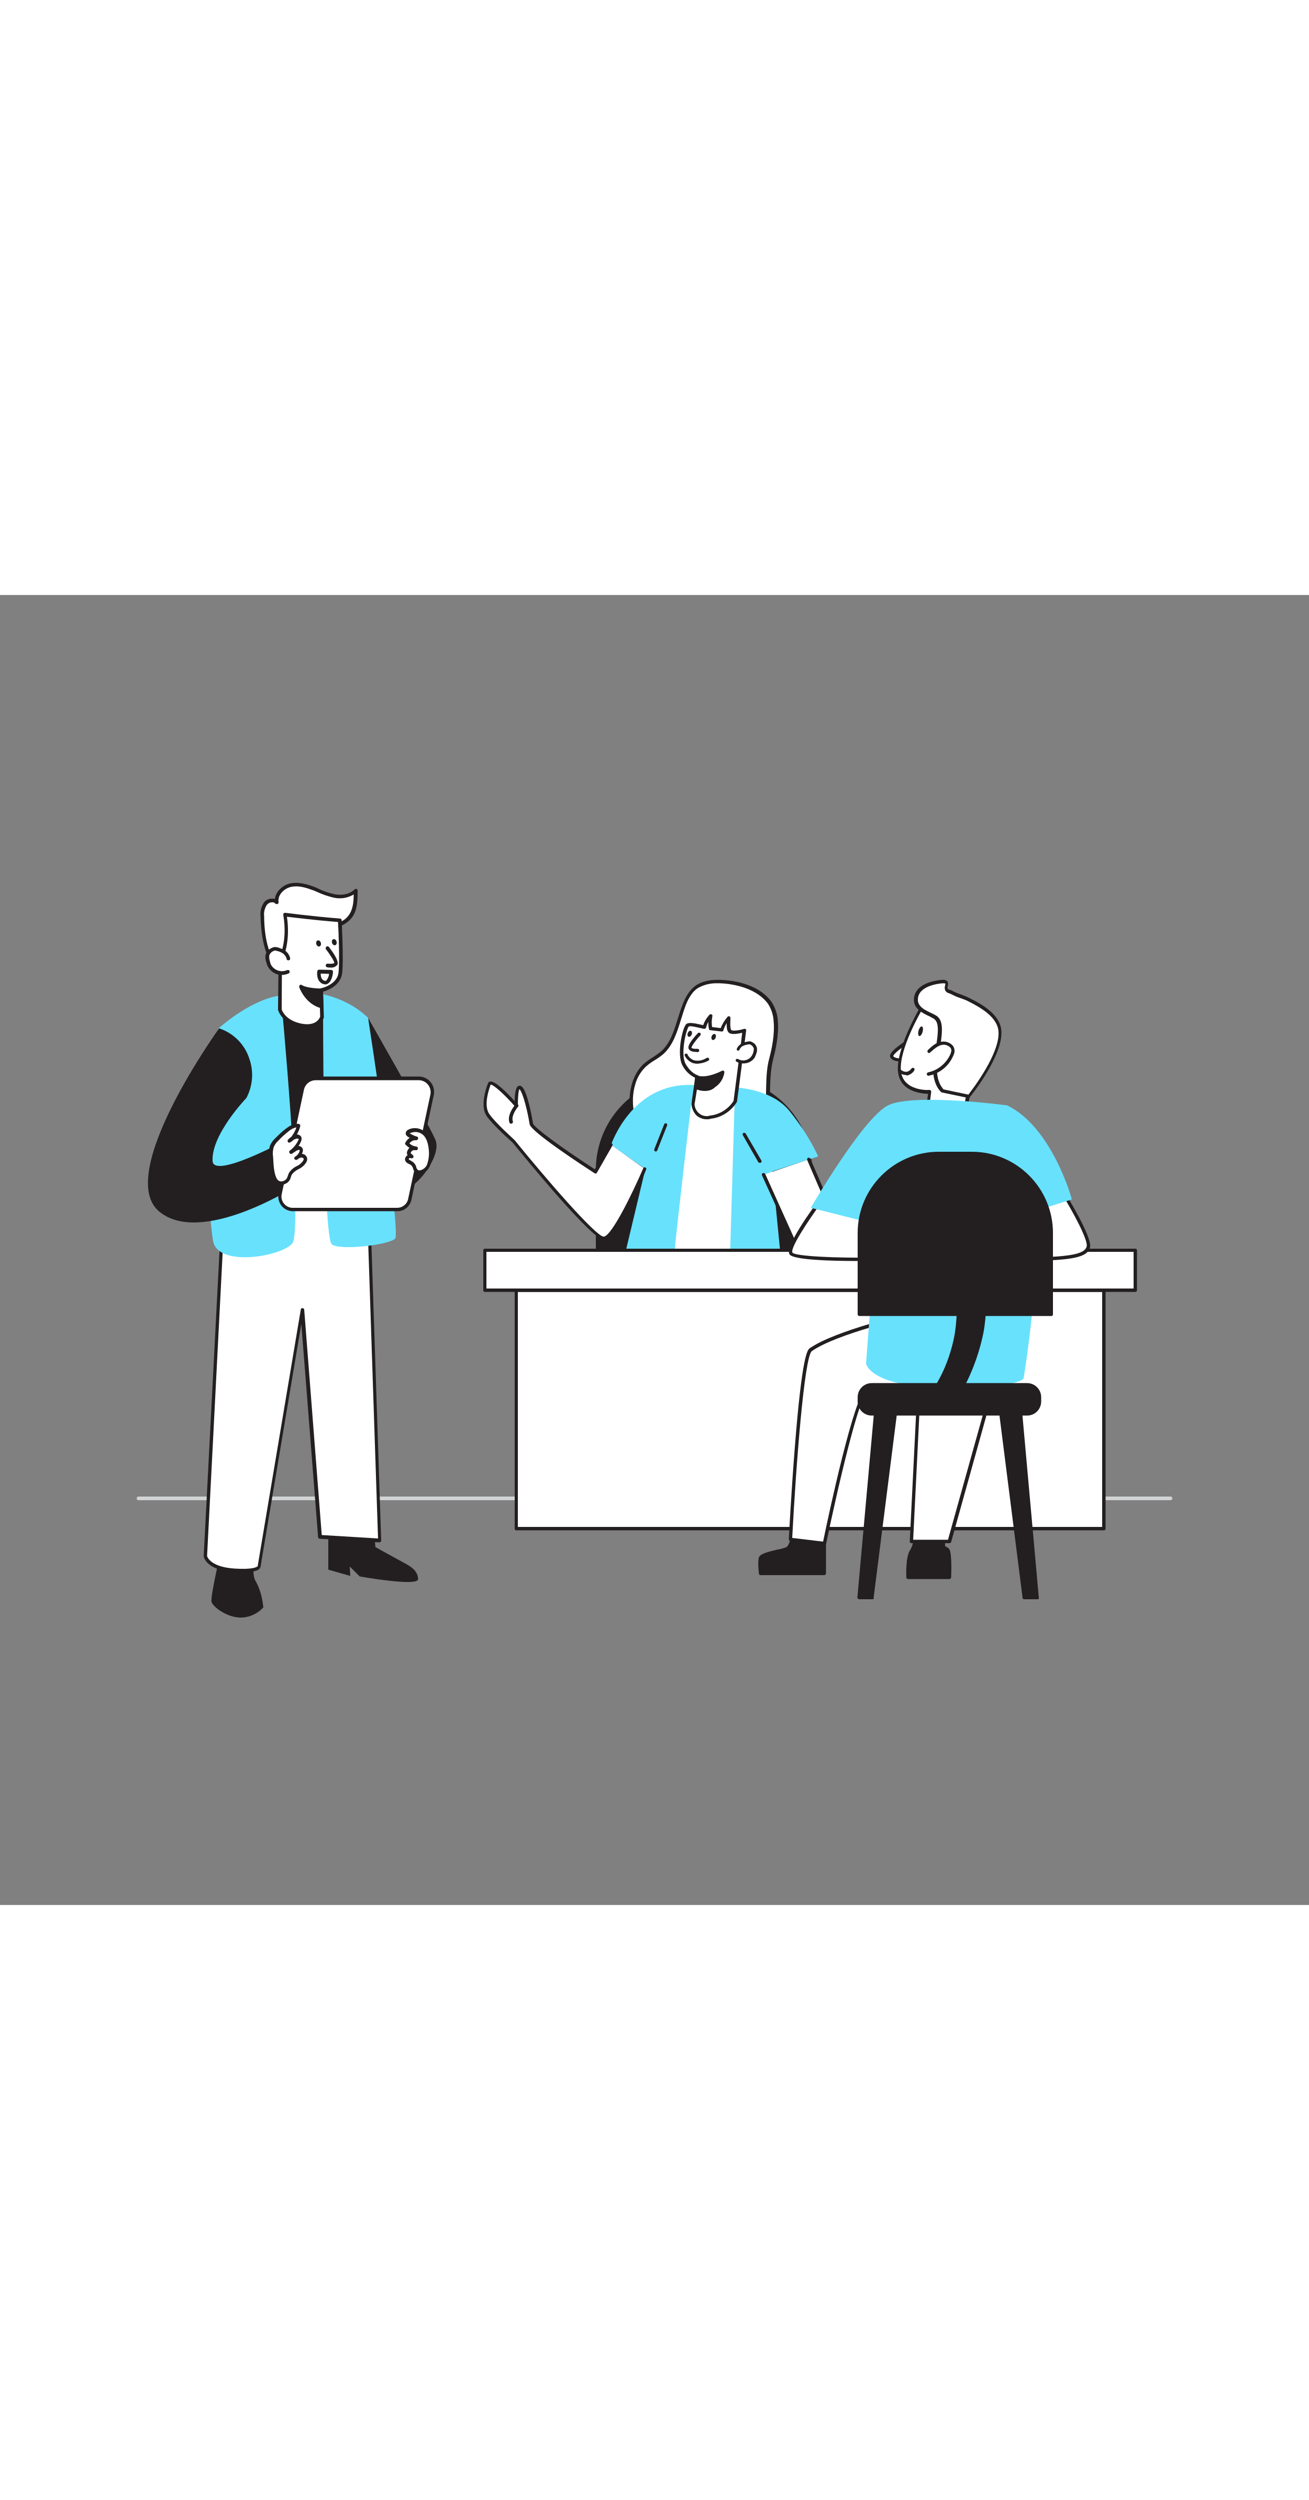 <svg version="1.1" id="Layer_1" xmlns="http://www.w3.org/2000/svg" xmlns:xlink="http://www.w3.org/1999/xlink" x="0px" y="0px" viewBox="0 0 500 500" style="width: 262px;" xml:space="preserve" data-imageid="team-meeting-1-20" imageName="Team Meeting 1" class="illustrations_image">
<rect x="0" y="0" width="500" height="500" fill="#808080" stroke="none"/>
<style type="text/css">
	.st0_team-meeting-1-20{fill:#D1D3D4;}
	.st1_team-meeting-1-20{fill:#231F20;}
	.st2_team-meeting-1-20{fill:#FFFFFF;}
	.st3_team-meeting-1-20{fill:#68E1FD;}
	.st4_team-meeting-1-20{fill:none;}
</style>
<path id="Floor_team-meeting-1-20" class="st0_team-meeting-1-20" d="M447.1,345.5H52.9c-0.4,0-0.7-0.3-0.7-0.7c0-0.4,0.3-0.7,0.7-0.7c0,0,0,0,0,0h394.2&#10;&#9;c0.4,0,0.7,0.3,0.7,0.7C447.8,345.2,447.5,345.5,447.1,345.5z"/>
<g id="Chair_2_team-meeting-1-20">
	<path class="st1_team-meeting-1-20" d="M263.1,184.5h11.6c19.3,0,34.9,15.6,34.9,34.9l0,0v38.3l0,0h-81.5l0,0v-38.3&#10;&#9;&#9;C228.2,200.1,243.9,184.5,263.1,184.5z"/>
	<path class="st1_team-meeting-1-20" d="M309.7,258.3h-81.5c-0.3,0-0.6-0.3-0.6-0.6v-38.3c0-19.6,15.9-35.5,35.5-35.5h11.6c19.6,0,35.5,15.9,35.5,35.5&#10;&#9;&#9;v38.3C310.3,258.1,310,258.3,309.7,258.3C309.7,258.3,309.7,258.3,309.7,258.3z M228.9,257.1h80.2v-37.7&#10;&#9;&#9;c0-18.9-15.4-34.3-34.3-34.3h-11.6c-18.9,0-34.3,15.4-34.3,34.3L228.9,257.1z"/>
</g>
<g id="Character_Female_team-meeting-1-20">
	<path class="st2_team-meeting-1-20" d="M296.3,162.7c0.2,4.8-0.3,9.6-1.7,14.2c-1.6,5.8-1.1,12.5-1.4,18.4c0,2.6-0.4,5.1-1,7.6&#10;&#9;&#9;c-2.3,8.3-10.4,13.9-18.9,15.4c-8.8,1.5-18.3-1.1-24.7-7.3s-9.2-16-6.6-24.5c0.7-2.5,2.1-4.8,3.9-6.7c2.1-2,4.7-3.1,6.9-5&#10;&#9;&#9;c5.1-4.6,5.9-12.1,8.5-18.5c0.9-2.7,2.6-5,4.8-6.7c2.5-1.7,5.8-2,8.9-1.9c6.7,0.2,14.9,2.4,19,8.1&#10;&#9;&#9;C295.4,157.8,296.1,160.2,296.3,162.7z"/>
	<path class="st1_team-meeting-1-20" d="M268.4,219.3c-7.5,0.1-14.7-2.8-20.2-7.9c-6.7-6.5-9.4-16.6-6.7-25.2c0.8-2.6,2.2-5.1,4.1-7&#10;&#9;&#9;c1.1-1,2.4-1.9,3.7-2.7c1.1-0.7,2.2-1.5,3.2-2.3c3.5-3.1,4.9-7.7,6.4-12.5c0.6-1.9,1.2-3.9,2-5.8c1.3-3.3,3-5.6,5.1-7&#10;&#9;&#9;c2.9-1.9,6.7-2.1,9.2-2c3.2,0.1,14.1,0.9,19.5,8.4c1.4,2.2,2.3,4.7,2.4,7.2l0,0c0.5,5.4-0.9,11.3-1.7,14.4&#10;&#9;&#9;c-1.1,4.1-1.2,8.7-1.3,13.2c0,1.7,0,3.4-0.1,5.1c-0.1,2.6-0.4,5.2-1,7.8c-2.5,9.1-11.5,14.5-19.4,15.8&#10;&#9;&#9;C271.7,219.2,270.1,219.3,268.4,219.3z M274.2,148.2c-2.7-0.1-5.3,0.5-7.6,1.8c-1.9,1.2-3.4,3.4-4.6,6.4c-0.7,1.8-1.3,3.8-1.9,5.7&#10;&#9;&#9;c-1.5,4.8-3,9.7-6.7,13.1c-1.1,0.9-2.2,1.7-3.4,2.4c-1.2,0.7-2.4,1.6-3.5,2.6c-1.8,1.8-3.1,4-3.8,6.4c-2.5,8.1,0,17.7,6.4,23.9&#10;&#9;&#9;c6.5,6,15.4,8.7,24.1,7.1c7.5-1.3,16-6.4,18.4-14.9c0.6-2.4,0.9-5,0.9-7.5c0.1-1.6,0.1-3.3,0.1-5.1c0.1-4.6,0.1-9.2,1.3-13.5&#10;&#9;&#9;c0.8-3,2.1-8.8,1.6-13.9l0,0c-0.1-2.4-0.9-4.7-2.1-6.6c-4-5.6-12.2-7.7-18.5-7.9L274.2,148.2z"/>
	<path class="st1_team-meeting-1-20" d="M300,322.3c2.1-24,1.3-53.2-9.7-76.6l-46.7,5.5c0,0.4-8.6,41.2-14.9,71.1H300z"/>
	<polygon class="st2_team-meeting-1-20" points="252.9,251.3 258.4,189.2 287.4,190.5 286.2,253 &#9;"/>
	<path class="st1_team-meeting-1-20" d="M286.2,253.6L286.2,253.6l-33.4-1.6c-0.2,0-0.3-0.1-0.4-0.2c-0.1-0.1-0.2-0.3-0.1-0.5l5.5-62.2&#10;&#9;&#9;c0-0.3,0.3-0.6,0.6-0.6c0,0,0,0,0,0l29,1.3c0.3,0,0.6,0.3,0.6,0.6l-1.1,62.5c0,0.2-0.1,0.3-0.2,0.5&#10;&#9;&#9;C286.6,253.6,286.4,253.6,286.2,253.6z M253.6,250.7l32,1.6l1.1-61.2l-27.7-1.2L253.6,250.7z"/>
	<path class="st3_team-meeting-1-20 targetColor" d="M312.5,214.3l-17.5,5.7l3.4,34.5l-19.7,2.8l1.9-63.9l-16.5-0.1c0,0.6-5.6,47.2-6.8,60.9l-18.5-2.9l7.7-32.2&#10;&#9;&#9;l-13.1-9.2c0,0,7.7-23.4,30.5-22.9c21,0.4,13.7,0.7,13.3,0.8c0.4,0,16.6-0.5,24.4,9.2S312.5,214.3,312.5,214.3z" style="fill: rgb(104, 225, 253);"/>
	<path class="st2_team-meeting-1-20" d="M266.2,183.9l-1.5,10.3c0,0,0.1,5.9,6.6,5.2c3.9-0.5,7.4-2.7,9.5-6c0,0,3.3-25.2,3.5-27&#10;&#9;&#9;c-1.1,0.3-4.3,1-5.3,0.4s-0.7-4.1-0.7-5.3c-1.2,1.3-2.1,2.9-2.7,4.6l-4.3-0.5c-0.3-1.6-0.3-3.3,0-4.9c-1.1,1.2-1.9,2.7-2.4,4.2&#10;&#9;&#9;c-1.2-0.2-5.6-1.6-6.5-0.7c-1.3,1.3-3.6,11.1-1.3,15S266.2,183.9,266.2,183.9z"/>
	<path class="st1_team-meeting-1-20" d="M270.3,200.1c-1.5,0.1-3-0.4-4.2-1.4c-1.2-1.2-1.9-2.8-2-4.5c0-0.1,1.1-7.8,1.5-9.9c-2.1-1-3.8-2.6-4.9-4.7&#10;&#9;&#9;c-2.3-4.1-0.1-14.3,1.4-15.8c0.9-0.8,3-0.4,5.7,0.2l0.8,0.2c0.5-1.5,1.3-2.8,2.4-4c0.2-0.2,0.5-0.3,0.8-0.1&#10;&#9;&#9;c0.3,0.1,0.4,0.4,0.3,0.7c-0.3,1.4-0.3,2.8-0.1,4.1l3.3,0.4c0.6-1.6,1.5-3,2.6-4.3c0.2-0.2,0.5-0.3,0.7-0.2&#10;&#9;&#9;c0.2,0.1,0.4,0.3,0.4,0.6v0.5c-0.2,3.4,0.2,4.1,0.4,4.2c0.7,0.4,3.3,0,4.8-0.5c0.2-0.1,0.4,0,0.6,0.1c0.2,0.1,0.3,0.3,0.2,0.6&#10;&#9;&#9;c-0.2,1.8-3.3,26-3.5,27.1c0,0.1,0,0.2-0.1,0.2c-2.2,3.5-5.9,5.9-10,6.3C271.1,200.1,270.7,200.1,270.3,200.1z M265.3,194.3&#10;&#9;&#9;c0.1,2.6,2.2,4.7,4.8,4.6c0.4,0,0.7-0.1,1.1-0.2c3.7-0.4,7-2.5,9-5.6c0.2-1.8,2.8-21.2,3.3-26c-1.4,0.3-3.8,0.8-4.9,0.1&#10;&#9;&#9;c-0.9-0.5-1.1-2.1-1-3.8c-0.6,0.9-1,1.8-1.3,2.8c-0.1,0.3-0.4,0.5-0.7,0.4l-4.3-0.5c-0.3,0-0.5-0.2-0.5-0.5&#10;&#9;&#9;c-0.2-0.9-0.3-1.8-0.2-2.7c-0.4,0.7-0.7,1.4-0.9,2.2c-0.1,0.3-0.4,0.5-0.7,0.5c-0.3,0-0.8-0.2-1.4-0.3c-1-0.2-4-1-4.5-0.6&#10;&#9;&#9;c-1,1-3.3,10.6-1.2,14.3s4.6,4.3,4.6,4.3c0.3,0.1,0.5,0.4,0.5,0.7C266.9,184.1,265.4,194.1,265.3,194.3L265.3,194.3z"/>
	<path class="st2_team-meeting-1-20" d="M281.8,173.4c0.3-0.7,0.8-1.4,1.5-1.8c0.6-0.4,1.3-0.6,2.1-0.7c0.4-0.1,0.8-0.1,1.2-0.1&#10;&#9;&#9;c0.3,0.1,0.5,0.2,0.8,0.4c0.6,0.4,1,0.9,1.2,1.6c0.1,0.5,0,1.1-0.1,1.6c-0.1,0.6-0.4,1.1-0.6,1.6c-0.6,1-1.6,1.8-2.7,2.1&#10;&#9;&#9;c-1.1,0.3-2.4,0.1-3.4-0.5"/>
	<path class="st1_team-meeting-1-20" d="M283.9,178.8c-0.9,0-1.8-0.2-2.6-0.7c-0.3-0.2-0.4-0.5-0.2-0.8c0,0,0,0,0,0c0.2-0.3,0.5-0.3,0.8-0.2&#10;&#9;&#9;c1.8,1.1,4.2,0.5,5.3-1.3c0,0,0,0,0,0c0.3-0.5,0.5-1,0.6-1.5c0.1-0.4,0.2-0.9,0.1-1.3c-0.2-0.5-0.5-0.9-0.9-1.2&#10;&#9;&#9;c-0.2-0.1-0.4-0.2-0.6-0.3c-0.3,0-0.6,0-0.9,0.1c-0.7,0.1-1.3,0.3-1.9,0.6c-0.6,0.4-1,0.9-1.2,1.5c-0.2,0.2-0.5,0.3-0.8,0.1&#10;&#9;&#9;c-0.2-0.1-0.2-0.3-0.2-0.5c0.3-0.8,0.9-1.5,1.7-2c0.7-0.4,1.5-0.7,2.2-0.8c0.5-0.1,1-0.2,1.4-0.1c0.4,0.1,0.7,0.3,1,0.5&#10;&#9;&#9;c0.7,0.4,1.2,1.1,1.4,1.9c0.1,0.6,0.1,1.3-0.1,1.9c-0.2,0.6-0.4,1.2-0.7,1.8C287.4,177.9,285.8,178.8,283.9,178.8L283.9,178.8z"/>
	<path class="st1_team-meeting-1-20" d="M265.8,188c0,0,4,1.9,7.2-0.5c1.8-1.2,3-3.1,3.2-5.2c0,0-5.9,3.2-10,1.9L265.8,188z"/>
	<path class="st1_team-meeting-1-20" d="M269.2,189.3c-1.3,0-2.5-0.3-3.7-0.8c-0.2-0.1-0.4-0.4-0.4-0.6l0.4-3.9c0-0.2,0.1-0.4,0.3-0.5&#10;&#9;&#9;c0.2-0.1,0.4-0.1,0.5-0.1c3.8,1.3,9.4-1.8,9.5-1.8c0.2-0.1,0.4-0.1,0.6,0c0.2,0.1,0.3,0.3,0.3,0.5c-0.3,2.3-1.5,4.4-3.5,5.7&#10;&#9;&#9;C272.1,188.9,270.7,189.3,269.2,189.3z M266.4,187.6c1,0.4,3.9,1.1,6.1-0.6c1.3-0.9,2.2-2.2,2.7-3.6c-1.8,0.8-5.5,2.2-8.6,1.5&#10;&#9;&#9;L266.4,187.6z"/>
	<path class="st2_team-meeting-1-20" d="M267.1,167.6c0,0-4.1,4.4-3.5,5.4s2.9,0.8,2.9,0.8"/>
	<path class="st1_team-meeting-1-20" d="M266,174.4c-0.9,0-2.3-0.1-2.9-1.1s0.6-3,3.5-6.1c0.2-0.2,0.6-0.2,0.9,0c0,0,0,0,0,0c0.2,0.2,0.2,0.6,0,0.9&#10;&#9;&#9;c-1.9,2-3.4,4.2-3.4,4.7c0.3,0.4,1.6,0.5,2.3,0.4c0.3,0,0.6,0.2,0.7,0.6c0,0.3-0.2,0.6-0.6,0.7L266,174.4z"/>
	<ellipse transform="matrix(0.368 -0.93 0.93 0.368 15.388 360.132)" class="st1_team-meeting-1-20" cx="272.6" cy="168.7" rx="1.2" ry="0.8"/>
	
		<ellipse transform="matrix(0.368 -0.93 0.93 0.368 10.844 350.835)" class="st1_team-meeting-1-20" cx="263.4" cy="167.4" rx="1.2" ry="0.8"/>
	<path class="st2_team-meeting-1-20" d="M262.1,175.6c0,0,2.3,4.9,8.2,1.5"/>
	<path class="st1_team-meeting-1-20" d="M266.4,178.9c-0.6,0-1.1-0.1-1.6-0.2c-1.4-0.5-2.6-1.5-3.2-2.8c-0.2-0.3-0.1-0.7,0.2-0.8s0.7-0.1,0.8,0.2&#10;&#9;&#9;c0,0,0,0.1,0,0.1c0.5,1,1.4,1.8,2.5,2.2c1.7,0.4,3.4,0,4.8-0.9c0.3-0.2,0.7-0.1,0.9,0.2c0.2,0.3,0.1,0.7-0.2,0.8&#10;&#9;&#9;C269.4,178.4,267.9,178.8,266.4,178.9z"/>
	<line class="st4_team-meeting-1-20" x1="250.5" y1="211.7" x2="254.2" y2="202.1"/>
	<path class="st1_team-meeting-1-20" d="M250.5,212.4c-0.1,0-0.2,0-0.2,0c-0.3-0.1-0.5-0.5-0.4-0.8l3.8-9.6c0.1-0.3,0.5-0.5,0.8-0.3&#10;&#9;&#9;c0.3,0.1,0.5,0.5,0.3,0.8l-3.8,9.6C251,212.2,250.7,212.4,250.5,212.4z"/>
	<path class="st2_team-meeting-1-20" d="M309,215.4c0,0,13.4,30.7,14.2,33.9s-38.7,32.9-43.5,35.2s-12.1,5.3-15.6,0.3c-2.5-3.5,8-8.1,8-8.1&#10;&#9;&#9;s-5.4-3.8-3.4-5s10.6,0.7,10.6,0.7l24.2-24.8l-11.9-26.3"/>
	<path class="st1_team-meeting-1-20" d="M269.8,288.2c-2.4,0.1-4.7-1-6.1-3c-0.5-0.7-0.6-1.5-0.4-2.3c0.8-2.7,5.5-5.3,7.7-6.3c-1.3-1-3.3-2.8-3.3-4.2&#10;&#9;&#9;c0-0.5,0.3-1,0.8-1.2c2-1.1,8.7,0.1,10.7,0.6l23.7-24.2l-11.8-26c-0.2-0.3-0.1-0.7,0.2-0.9c0.3-0.2,0.7-0.1,0.9,0.2&#10;&#9;&#9;c0,0,0,0.1,0.1,0.1l11.9,26.4c0.1,0.2,0.1,0.5-0.1,0.7L279.8,273c-0.2,0.2-0.4,0.2-0.6,0.2c-3.2-0.7-8.9-1.5-10.2-0.8&#10;&#9;&#9;c-0.1,0.1-0.1,0.1-0.1,0.1c0,0.7,1.8,2.5,3.6,3.8c0.3,0.2,0.4,0.6,0.2,0.9c-0.1,0.1-0.2,0.2-0.3,0.2c-2,0.9-7.3,3.6-8,5.9&#10;&#9;&#9;c-0.1,0.4,0,0.8,0.2,1.2c3.2,4.5,10,1.9,14.8-0.5c5.6-2.7,42.9-31.3,43.1-34.6c-0.8-3.1-14.1-33.4-14.2-33.8&#10;&#9;&#9;c-0.1-0.3,0.1-0.7,0.4-0.8c0.3-0.1,0.6,0,0.8,0.3c0.5,1.2,13.4,30.7,14.3,34c1.1,4.2-40.9,34.5-43.8,36S273.1,288.2,269.8,288.2z"/>
	<path class="st2_team-meeting-1-20" d="M233.5,209.9l-6,10.3c0,0-24-15.5-24.5-18.3s-2.2-12.1-4.1-13.8s-1.6,6.8-1.6,6.8s-9.3-10.6-10.2-8.2&#10;&#9;&#9;c-1.1,2.7-2.9,8.5-0.6,11.9c2.5,3.6,9.8,10.1,9.8,10.1s30.1,37.1,34.5,37s15.7-26.5,15.7-26.5"/>
	<path class="st1_team-meeting-1-20" d="M230.8,246.2c-4.6,0-29.9-31-35-37.2c-0.2-0.2-7.4-6.5-9.9-10.1s-0.5-10,0.5-12.5c0.1-0.4,0.5-0.7,0.9-0.7&#10;&#9;&#9;c1.9-0.3,6.7,4.6,9.3,7.5c0-2.4,0.3-5.3,1.4-5.8c0.4-0.2,1-0.1,1.3,0.2c2.3,2,4.1,12.9,4.3,14.1c0.3,1.6,12.2,10.1,23.6,17.5&#10;&#9;&#9;l5.6-9.7c0.2-0.3,0.6-0.4,0.9-0.2c0,0,0,0,0,0c0.3,0.2,0.4,0.6,0.2,0.9c0,0,0,0,0,0l-5.9,10.3c-0.1,0.2-0.2,0.3-0.4,0.3&#10;&#9;&#9;c-0.2,0-0.3,0-0.5-0.1c-4-2.6-24.3-15.8-24.8-18.7c-0.7-4.5-2.5-12.1-3.9-13.4c-0.4,0.7-0.6,3.4-0.6,6.2c0,0.3-0.1,0.5-0.4,0.6&#10;&#9;&#9;c-0.3,0.1-0.5,0-0.7-0.2c-4.1-4.7-8.4-8.5-9.3-8.3c-0.6,1.7-2.8,7.9-0.5,11.2c2.4,3.5,9.7,9.9,9.7,10c11.6,14.3,31,36.8,34,36.8&#10;&#9;&#9;l0,0c2.9-0.1,10.8-16.1,15.1-26.1c0.1-0.3,0.5-0.5,0.8-0.3c0.3,0.1,0.5,0.5,0.3,0.8C245.1,223.8,235.3,246.1,230.8,246.2&#10;&#9;&#9;L230.8,246.2z"/>
	<path class="st2_team-meeting-1-20" d="M197.3,194.9c0,0-3.1,3.6-2.1,6.3"/>
	<path class="st1_team-meeting-1-20" d="M195.2,201.8c-0.3,0-0.5-0.2-0.6-0.4c-1.1-3,2.1-6.8,2.3-6.9c0.2-0.3,0.6-0.3,0.9-0.1c0.3,0.2,0.3,0.6,0.1,0.9&#10;&#9;&#9;c-0.8,0.9-2.7,3.7-2,5.6c0.1,0.3,0,0.7-0.4,0.8C195.3,201.8,195.3,201.8,195.2,201.8z"/>
	<line class="st4_team-meeting-1-20" x1="290.1" y1="216.1" x2="284.1" y2="205.8"/>
	<path class="st1_team-meeting-1-20" d="M290.1,216.7c-0.2,0-0.4-0.1-0.5-0.3l-5.9-10.3c-0.1-0.3,0-0.7,0.3-0.8c0.3-0.1,0.6,0,0.8,0.2l6,10.3&#10;&#9;&#9;c0.2,0.3,0.1,0.7-0.2,0.9c0,0,0,0,0,0C290.3,216.7,290.2,216.7,290.1,216.7z"/>
</g>
<g id="Desk_team-meeting-1-20">
	<rect x="197.2" y="265.4" class="st2_team-meeting-1-20" width="224.5" height="91"/>
	<path class="st1_team-meeting-1-20" d="M421.7,357H197.2c-0.4,0-0.6-0.3-0.6-0.6l0,0v-91c0-0.4,0.3-0.6,0.6-0.6h0h224.5c0.4,0,0.6,0.3,0.6,0.6v0v91&#10;&#9;&#9;C422.3,356.7,422,357,421.7,357L421.7,357z M197.8,355.7H421V266H197.8V355.7z"/>
	<rect x="185.2" y="250.1" class="st2_team-meeting-1-20" width="248.5" height="15.3"/>
	<path class="st1_team-meeting-1-20" d="M433.7,266H185.2c-0.4,0-0.6-0.3-0.6-0.6l0,0v-15.3c0-0.4,0.3-0.6,0.6-0.6h248.5c0.4,0,0.6,0.3,0.6,0.6v0v15.3&#10;&#9;&#9;C434.3,265.7,434,266,433.7,266L433.7,266z M185.8,264.7H433v-14H185.8V264.7z"/>
</g>
<g id="Character_Male_2_team-meeting-1-20">
	<path class="st2_team-meeting-1-20" d="M348,169.7c0,0-8,5-7.4,6.5s4.4,1.4,4.4,1.4"/>
	<path class="st1_team-meeting-1-20" d="M344.7,178.1c-1.1,0-4.1-0.1-4.7-1.8s3.8-4.8,7.7-7.2c0.3-0.2,0.7,0,0.8,0.3c0.1,0.3,0.1,0.6-0.2,0.8&#10;&#9;&#9;c-3.8,2.4-7.1,5-7.1,5.8c0.3,0.7,2.4,1,3.8,0.9c0.3,0,0.6,0.3,0.6,0.6c0,0.3-0.3,0.6-0.6,0.6H344.7z"/>
	<path class="st2_team-meeting-1-20" d="M352,157.5c0,0-9.1,15.3-8.5,24.1s11.6,8.1,11.6,8.1l-1.5,10.9c0,0,14.4,0.6,14.4,0s5.3-27.6,5-35&#10;&#9;&#9;S356.2,155.4,352,157.5z"/>
	<path class="st1_team-meeting-1-20" d="M363.8,201.5c-2.2,0-5.4-0.1-10.1-0.3c-0.2,0-0.3-0.1-0.5-0.2c-0.1-0.1-0.2-0.3-0.1-0.5l1.4-10.1&#10;&#9;&#9;c-2.6-0.1-10.9-0.8-11.5-8.7c-0.7-8.9,8.2-23.8,8.5-24.5c0.1-0.1,0.2-0.2,0.3-0.2c3.1-1.6,11.9-0.7,17.4,2.5&#10;&#9;&#9;c2.8,1.7,4.4,3.8,4.5,6.1c0.3,6-3,24.2-4.4,32c-0.3,1.6-0.5,2.9-0.5,3.1c0,0.2-0.1,0.3-0.2,0.5C368.3,201.2,368,201.5,363.8,201.5z&#10;&#9;&#9; M354.4,200c5.6,0.2,11.6,0.3,13,0.1c0.1-0.4,0.2-1.2,0.5-2.8c1.3-7.1,4.7-25.8,4.4-31.7c-0.1-2.4-2.2-4.1-3.9-5.1&#10;&#9;&#9;c-5.2-3-13.3-3.7-16-2.6c-1,1.7-8.9,15.5-8.3,23.5s10.5,7.6,10.9,7.5c0.2,0,0.4,0.1,0.5,0.2c0.1,0.1,0.2,0.3,0.2,0.5L354.4,200z"/>
	<path class="st2_team-meeting-1-20" d="M382,166.4c-0.5-6-7.4-9.8-12.1-12.1c-2.1-1-4.6-1.6-6.7-2.8c-0.6-0.3-1.3-0.2-1.7-0.9&#10;&#9;&#9;c-0.7-1.3,1.3-3.3-1.7-3.1c-3.8,0.3-9.8,1.8-10.1,6.6c-0.2,3.9,4,5.3,6.9,6.7c3.2,1.6,2.4,6.5,0.8,15.8s2.6,12.6,2.6,12.6l10.1,2.1&#10;&#9;&#9;C370.1,191.3,382.7,175.8,382,166.4z"/>
	<path class="st1_team-meeting-1-20" d="M370.1,192H370l-10.1-2.1c-0.1,0-0.2-0.1-0.3-0.1c-0.2-0.1-4.5-3.7-2.8-13.2s2.3-13.7-0.5-15.1&#10;&#9;&#9;c-0.4-0.2-0.8-0.4-1.1-0.6c-2.8-1.3-6.4-3-6.1-6.8c0.3-4.8,5.7-6.8,10.7-7.2c0.7-0.1,1.4,0,2,0.5c0.4,0.5,0.4,1.2,0.2,1.8&#10;&#9;&#9;c-0.1,0.4-0.1,0.7,0,1.1c0.1,0.2,0.2,0.2,0.6,0.3c0.3,0.1,0.5,0.2,0.8,0.3c1.1,0.6,2.3,1.1,3.5,1.5c1,0.4,2.1,0.8,3.1,1.3&#10;&#9;&#9;c5.6,2.7,12,6.6,12.5,12.6l0,0c0.7,9.5-11.5,24.7-12,25.3C370.5,191.9,370.3,192,370.1,192z M360.4,188.7l9.5,2&#10;&#9;&#9;c1.7-2.2,12.1-15.8,11.5-24.1l0,0c-0.4-5.4-6.5-9-11.7-11.6c-0.9-0.5-2-0.8-3-1.2c-1.3-0.4-2.5-1-3.7-1.6c-0.2-0.1-0.3-0.1-0.5-0.2&#10;&#9;&#9;c-0.6-0.1-1.1-0.5-1.4-1c-0.3-0.6-0.3-1.3-0.1-2c0.1-0.2,0.1-0.5,0.1-0.7l0,0c0,0-0.2-0.1-1-0.1c-1.5,0.1-9.2,0.9-9.5,6&#10;&#9;&#9;c-0.2,2.9,2.8,4.3,5.4,5.5c0.4,0.2,0.8,0.4,1.2,0.6c3.7,1.9,2.8,7,1.2,16.4C356.7,184.6,359.8,188,360.4,188.7L360.4,188.7z"/>
	<path class="st2_team-meeting-1-20" d="M354.9,174.2c1.4-1.3,3-2.8,4.9-3.1s4.2,0.9,4.2,2.9c0,0.6-0.2,1.1-0.4,1.7c-1.6,3.7-5,6.4-8.9,7.3"/>
	<path class="st1_team-meeting-1-20" d="M354.7,183.5c-0.4,0-0.7-0.3-0.7-0.6c0-0.3,0.2-0.6,0.5-0.7c3.8-0.8,6.9-3.4,8.5-6.9c0.2-0.4,0.3-0.9,0.4-1.4&#10;&#9;&#9;c0-0.6-0.3-1.2-0.8-1.5c-0.8-0.6-1.8-0.9-2.7-0.7c-1.8,0.3-3.3,1.8-4.6,2.9c-0.2,0.3-0.7,0.3-0.9,0c0,0,0,0,0,0&#10;&#9;&#9;c-0.2-0.3-0.2-0.7,0-0.9c1.4-1.3,3-2.9,5.2-3.2c1.3-0.2,2.7,0.1,3.8,1c0.8,0.6,1.2,1.5,1.2,2.5c0,0.7-0.2,1.3-0.5,1.9&#10;&#9;&#9;C362.4,179.8,359,182.6,354.7,183.5L354.7,183.5z"/>
	<path class="st1_team-meeting-1-20" d="M349.4,359.1c0.2,2-0.2,4.1-1.3,5.8c-1.7,2.6-1.3,10.1-1.3,10.1h15.8c0,0,0.4-9.1-0.6-10.4s-1.4-0.2-1.7-1.8&#10;&#9;&#9;s0.8-5.5,0.8-5.5L349.4,359.1z"/>
	<path class="st1_team-meeting-1-20" d="M362.6,375.6h-15.8c-0.3,0-0.6-0.3-0.6-0.6c0-0.3-0.4-7.7,1.4-10.4c1-1.6,1.4-3.5,1.2-5.4&#10;&#9;&#9;c0-0.3,0.2-0.6,0.5-0.7l11.8-1.8c0.2,0,0.4,0,0.6,0.2c0.1,0.2,0.2,0.4,0.1,0.6c-0.3,1-1,4-0.8,5.2c0,0.2,0.1,0.4,0.2,0.5&#10;&#9;&#9;c0.6,0.2,1.1,0.5,1.4,1c1,1.4,0.8,8.6,0.7,10.8C363.2,375.4,363,375.6,362.6,375.6z M347.4,374.4h14.6c0.2-4.1,0-8.7-0.5-9.4&#10;&#9;&#9;c-0.2-0.3-0.4-0.5-0.7-0.5c-0.6-0.2-0.9-0.5-1.1-1.5c-0.1-1.6,0.1-3.3,0.6-4.9l-10.3,1.6c0.1,2-0.4,3.9-1.4,5.6&#10;&#9;&#9;C347.5,367.1,347.4,372,347.4,374.4L347.4,374.4z"/>
	<path class="st1_team-meeting-1-20" d="M303,357.9c0,0-0.8,5-2.4,6s-9.6,1.8-10.2,3.6s0,6,0,6h24.3v-17.1L303,357.9z"/>
	<path class="st1_team-meeting-1-20" d="M314.8,374.1h-24.3c-0.3,0-0.6-0.2-0.6-0.5c0-0.2-0.6-4.4,0-6.3c0.5-1.3,3-2,6.8-2.9c1.3-0.2,2.5-0.5,3.7-1&#10;&#9;&#9;c1-0.6,1.8-3.7,2.1-5.5c0-0.3,0.3-0.5,0.5-0.5l11.8-1.5c0.3,0,0.6,0.2,0.7,0.5c0,0,0,0.1,0,0.1v17.1&#10;&#9;&#9;C315.4,373.8,315.1,374.1,314.8,374.1z M291,372.9h23.2v-15.8l-10.6,1.4c-0.2,1.4-1,5-2.6,6c-1.3,0.6-2.7,1-4,1.2&#10;&#9;&#9;c-2,0.5-5.6,1.3-5.9,2.1C290.8,369.4,290.7,371.2,291,372.9z"/>
	<polygon class="st2_team-meeting-1-20" points="348.2,361.2 362.6,361.2 381.7,293.2 351.9,286.8 &#9;"/>
	<path class="st1_team-meeting-1-20" d="M362.6,361.9h-14.5c-0.4,0-0.6-0.3-0.6-0.7c0,0,0,0,0,0l3.7-74.4c0-0.4,0.3-0.6,0.7-0.6c0,0,0.1,0,0.1,0&#10;&#9;&#9;l29.8,6.4c0.2,0,0.3,0.1,0.4,0.3c0.1,0.2,0.1,0.3,0.1,0.5l-19,68.1C363.2,361.7,362.9,361.9,362.6,361.9z M348.8,360.6h13.3&#10;&#9;&#9;l18.7-66.9l-28.4-6.1L348.8,360.6z"/>
	<path class="st2_team-meeting-1-20" d="M349,274.6c0,0-29.4,6.6-39.2,13.6c-4.2,3-7.8,72.3-7.8,72.3l12.9,1.5c0,0,11.7-56.6,16.2-58.5&#10;&#9;&#9;s28.5-1.1,28.5-1.1S367.3,281.8,349,274.6z"/>
	<path class="st1_team-meeting-1-20" d="M314.9,362.7L314.9,362.7l-13-1.6c-0.3,0-0.6-0.3-0.6-0.7c0-0.2,0.9-17.5,2.3-35.1c2.8-35.7,4.9-37.2,5.7-37.8&#10;&#9;&#9;c9.9-6.9,38.2-13.4,39.5-13.7c0.1,0,0.3,0,0.4,0c18.7,7.4,11.1,28.5,11,28.7c-0.1,0.3-0.3,0.4-0.6,0.4c-0.2,0-23.9-0.8-28.2,1&#10;&#9;&#9;c-3.1,1.3-11.3,36.3-15.8,58C315.5,362.4,315.2,362.7,314.9,362.7z M302.6,359.9l11.8,1.4c2.2-10.7,12-56.5,16.5-58.4&#10;&#9;&#9;c4.3-1.8,24.8-1.2,28.2-1.1c1.1-3.4,1.5-7,1.4-10.6c-0.5-7.7-4.4-13.1-11.6-16c-2.6,0.6-29.6,6.9-38.8,13.4&#10;&#9;&#9;C307.2,290.7,304,333.1,302.6,359.9z"/>
	<path class="st2_team-meeting-1-20" d="M406.1,228.3c0,0,10.2,16.6,9.6,20.4s-6.8,4.5-21.5,5l-9.4-27.5L406.1,228.3z"/>
	<path class="st1_team-meeting-1-20" d="M394.1,254.2c-0.3,0-0.5-0.2-0.6-0.4l-9.4-27.5c-0.1-0.2,0-0.4,0.1-0.6c0.1-0.2,0.3-0.3,0.6-0.2l21.4,2.2&#10;&#9;&#9;c0.2,0,0.4,0.1,0.5,0.3c1.1,1.7,10.3,16.9,9.7,20.8C415.6,253.1,408.7,253.8,394.1,254.2L394.1,254.2z M385.7,226.8l8.9,26.1&#10;&#9;&#9;c13.7-0.4,19.9-1.2,20.5-4.4c0.4-2.6-5.3-13.1-9.3-19.6L385.7,226.8z"/>
	<path class="st2_team-meeting-1-20" d="M313.9,230.7c0,0-13.6,18.1-11.7,20.7s32.5,2.1,32.5,2.1l2.6-22.9H313.9z"/>
	<path class="st1_team-meeting-1-20" d="M327.4,254.2c-9.9,0-24.3-0.4-25.8-2.5c-2-2.8,8.5-17.2,11.7-21.5c0.1-0.2,0.3-0.3,0.5-0.2h23.4&#10;&#9;&#9;c0.2,0,0.4,0.1,0.5,0.2c0.1,0.1,0.2,0.3,0.2,0.5l-2.7,22.9c0,0.3-0.3,0.6-0.6,0.6C332.9,254.2,330.4,254.2,327.4,254.2z&#10;&#9;&#9; M314.2,231.3c-6.3,8.5-12.5,18.3-11.5,19.7s16.7,2.1,31.4,1.9l2.5-21.6H314.2z"/>
	<path class="st3_team-meeting-1-20 targetColor" d="M384.7,194.8c0,0-35.9-4.8-45.5,0s-29.5,39.1-29.5,39.1l25.1,6.3l-4,53.2c0,0,1.6,9.1,30.8,9.1&#10;&#9;&#9;s29.4-3.6,29.4-3.6s6.8-41.5,4.4-63.8l14-4.4C409.5,230.7,401.9,203.1,384.7,194.8z" style="fill: rgb(104, 225, 253);"/>
	<path class="st2_team-meeting-1-20" d="M343.6,181.6c0,0,2.8,2.7,5.1-0.6"/>
	<path class="st1_team-meeting-1-20" d="M346,183.2c-1.1,0-2.1-0.5-2.9-1.2c-0.2-0.2-0.2-0.6,0-0.9c0.2-0.2,0.6-0.2,0.9,0c0.6,0.6,1.4,0.9,2.2,0.9&#10;&#9;&#9;c0.8-0.1,1.5-0.6,2-1.3c0.2-0.3,0.6-0.3,0.9-0.1c0.3,0.2,0.3,0.6,0.1,0.9c-0.6,1-1.7,1.7-2.8,1.9L346,183.2z"/>
	
		<ellipse transform="matrix(0.259 -0.966 0.966 0.259 99.73 463.034)" class="st1_team-meeting-1-20" cx="351.6" cy="166.5" rx="1.9" ry="0.8"/>
</g>
<g id="Character_Male_1_team-meeting-1-20">
	<path class="st2_team-meeting-1-20" d="M100.2,122.6c-0.2-1.7,0.2-3.3,1.1-4.8c1-1.3,3.2-1.8,4.3-0.5c-0.4-2.9,2.1-5.7,4.9-6.5s5.9,0,8.7,1&#10;&#9;&#9;s5.4,2.4,8.3,3c2.9,0.6,6.2,0.2,8.3-2c0,3.5-0.1,7.3-2.2,10.1c-1.7,2.1-4.4,3.2-7,3.8s-5.4,0.7-8,1.4c-1,0.3-2.2,0.8-2.4,1.8&#10;&#9;&#9;c-0.1,0.8,0,1.6,0.3,2.3c0.8,3.3-0.6,6.7-3.5,8.5C101.8,147.2,100.3,128.9,100.2,122.6z"/>
	<path class="st1_team-meeting-1-20" d="M108.7,142.9c-1,0-2-0.3-2.9-0.8c-5.8-3.3-6.2-16.8-6.3-19.5l0,0c-0.2-1.8,0.3-3.7,1.3-5.2&#10;&#9;&#9;c0.7-1,1.9-1.5,3.1-1.5c0.4,0,0.8,0,1.1,0.1c0.3-2.8,2.9-5.1,5.4-5.8c3.3-0.9,6.8,0.2,9.1,1c0.8,0.3,1.6,0.6,2.3,1&#10;&#9;&#9;c1.9,0.9,3.8,1.5,5.9,2c3.1,0.6,6-0.1,7.7-1.8c0.2-0.2,0.5-0.3,0.8-0.2c0.3,0.1,0.4,0.4,0.4,0.7c0,3.9-0.1,7.7-2.4,10.5&#10;&#9;&#9;c-1.6,1.9-4.1,3.3-7.4,4c-1.1,0.2-2.3,0.4-3.4,0.6c-1.5,0.2-3,0.5-4.5,0.9c-1.1,0.3-1.8,0.8-2,1.3c-0.1,0.5,0,1,0.2,1.5l0.1,0.4&#10;&#9;&#9;c0.9,3.6-0.7,7.4-3.8,9.3C111.9,142.3,110.3,142.8,108.7,142.9z M103.9,117.3L103.9,117.3c-0.8,0-1.5,0.4-2,1&#10;&#9;&#9;c-0.8,1.3-1.2,2.8-1,4.3l0,0c0,7,1.5,16,5.6,18.3c1.6,0.9,3.7,0.7,6.1-0.7c2.6-1.6,3.9-4.7,3.2-7.7l-0.1-0.4&#10;&#9;&#9;c-0.3-0.7-0.4-1.5-0.2-2.3c0.3-1.1,1.3-1.8,2.9-2.3c1.5-0.4,3.1-0.7,4.7-0.9c1.1-0.2,2.2-0.3,3.3-0.6c3.1-0.7,5.3-1.8,6.6-3.5&#10;&#9;&#9;c1.7-2.1,2.1-5,2.1-8.2c-2.3,1.4-5.1,1.8-7.7,1.2c-2.1-0.5-4.2-1.2-6.1-2.1c-0.8-0.3-1.5-0.7-2.3-0.9c-3.4-1.3-6-1.6-8.2-1&#10;&#9;&#9;c-2.4,0.7-4.8,3-4.4,5.7c0.1,0.4-0.2,0.7-0.6,0.8c-0.2,0-0.5-0.1-0.6-0.2C104.8,117.4,104.4,117.2,103.9,117.3z"/>
	<path class="st1_team-meeting-1-20" d="M140.6,161.4c0,0,22.7,39.6,25.7,46.5s-10.4,23-15.6,19.1S140.6,161.4,140.6,161.4z"/>
	<path class="st1_team-meeting-1-20" d="M97.1,368c0,0-0.9,5.8,0.4,8.1s2.5,5.1,3.1,10.3c-2.2,2.4-5.2,3.8-8.5,3.9c-5.4,0-10.7-4-11.3-6&#10;&#9;&#9;s4.3-22.5,4.3-22.5L97.1,368z"/>
	<path class="st1_team-meeting-1-20" d="M134.1,226.8l-25.9,7.2l-6-74.8c0,0,21.4-5.1,26.6-2.7S134.1,226.8,134.1,226.8z"/>
	<path class="st1_team-meeting-1-20" d="M108.2,234.7c-0.4,0-0.7-0.3-0.7-0.6l-6-74.8c0-0.3,0.2-0.7,0.5-0.7c0.9-0.2,21.7-5.1,27-2.6&#10;&#9;&#9;c5.3,2.5,5.6,59.5,5.7,70.9c0,0.3-0.2,0.6-0.5,0.7l-25.9,7.2L108.2,234.7z M103,159.8l5.9,73.3l24.5-6.8&#10;&#9;&#9;c-0.1-32.6-1.8-67.7-4.9-69.1C124.6,155.3,109.3,158.3,103,159.8z"/>
	<path class="st1_team-meeting-1-20" d="M125.4,354.5V372l8.4,2.4l-0.2-3.6l3.8,3.8c0,0,22.4,4,22.3,1s-2.4-4.6-5.2-6.1c-3-1.6-11.1-6.1-11.1-6.1&#10;&#9;&#9;l-1.2-12.8"/>
	<path class="st2_team-meeting-1-20" d="M85.3,233.9l-6.9,132.9c0,0,0.7,4.9,11.2,5.5s9.5-1.9,9.5-1.9l16.4-97.5l6.8,86.6l22.8,1.4l-4.5-136.5&#10;&#9;&#9;L85.3,233.9z"/>
	<path class="st1_team-meeting-1-20" d="M92.7,373c-0.9,0-2,0-3.1-0.1c-10.9-0.6-11.8-5.8-11.8-6l6.9-133c0-0.3,0.2-0.5,0.5-0.6l55.2-9.5&#10;&#9;&#9;c0.2,0,0.4,0,0.5,0.1c0.1,0.1,0.2,0.3,0.2,0.5l4.5,136.5c0,0.3-0.3,0.6-0.6,0.7c0,0,0,0-0.1,0l-22.8-1.4c-0.3,0-0.6-0.3-0.6-0.6&#10;&#9;&#9;l-6.4-81.4l-15.5,92.2c0,0.4-0.1,0.7-0.3,1C98.8,372.4,96.5,373,92.7,373z M79.1,366.8c0,0,0.9,4.2,10.6,4.8&#10;&#9;&#9;c6.6,0.4,8.3-0.5,8.7-0.9c0.1-0.1,0.1-0.2,0.1-0.2c0-0.1,0-0.2,0-0.3l16.4-97.5c0-0.3,0.3-0.6,0.7-0.5c0.3,0,0.6,0.3,0.6,0.6&#10;&#9;&#9;l6.7,86l21.5,1.3l-4.5-135l-54,9.3L79.1,366.8L79.1,366.8z"/>
	<path class="st3_team-meeting-1-20 targetColor" d="M107.3,152.9c0,0,8.4,89.4,4.4,94.5s-28.5,9.3-30.3-0.8c-3-16.5-1.4-75.7,2.2-81.3&#10;&#9;&#9;C97.9,153.1,107.3,152.9,107.3,152.9z" style="fill: rgb(104, 225, 253);"/>
	<path class="st3_team-meeting-1-20 targetColor" d="M140.6,161.4c0,0,12.7,82,10.3,84.3s-20.5,4.6-24.1,2.2s-3.4-95.5-3.4-95.5S133.3,154.2,140.6,161.4z" style="fill: rgb(104, 225, 253);"/>
	<path class="st2_team-meeting-1-20" d="M122.7,150.9L123,161c0,0-1.2,4.7-8,3.3s-8-6-8-6l0.2-19c0,0,3.6-6.4,1.7-17.3c0,0,9.5,1.3,21,2.2&#10;&#9;&#9;c0,0,0.8,14.7,0.2,20S122.7,150.9,122.7,150.9z"/>
	<path class="st1_team-meeting-1-20" d="M117.3,165.3c-0.8,0-1.7-0.1-2.5-0.3c-7.2-1.5-8.5-6.4-8.6-6.6c0-0.1,0-0.1,0-0.2l0.2-19c0-0.1,0-0.2,0.1-0.3&#10;&#9;&#9;c0-0.1,3.5-6.3,1.7-16.8c0-0.2,0-0.5,0.2-0.6c0.2-0.2,0.4-0.2,0.6-0.2c0.1,0,9.6,1.3,20.9,2.2c0.4,0,0.6,0.3,0.6,0.7&#10;&#9;&#9;c0,0.6,0.8,14.8,0.2,20.1c-0.6,4.8-5.5,6.6-7.3,7.1l0.3,9.6c0,0.1,0,0.1,0,0.2C123.7,161.3,122.6,165.3,117.3,165.3z M107.6,158.2&#10;&#9;&#9;c0.2,0.6,1.6,4.2,7.5,5.4c5.7,1.1,7-2.1,7.2-2.7l-0.3-10.1c0-0.3,0.2-0.6,0.6-0.7c0.1,0,6.2-1.3,6.7-6c0.5-4.6,0-16.5-0.2-19.3&#10;&#9;&#9;c-9-0.7-16.9-1.7-19.5-2c1.4,9.6-1.3,15.6-1.9,16.6L107.6,158.2z"/>
	<path class="st2_team-meeting-1-20" d="M110.3,138.6c-0.3-0.9-0.8-1.7-1.6-2.3c-0.7-0.5-1.6-0.9-2.4-1.1c-0.5-0.2-1-0.3-1.4-0.2&#10;&#9;&#9;c-0.4,0.1-0.7,0.2-1,0.4c-0.7,0.4-1.3,1-1.6,1.8c-0.2,0.6-0.2,1.3,0,1.9c0.1,0.7,0.3,1.4,0.6,2c1.3,2.7,4.5,3.8,7.2,2.6&#10;&#9;&#9;c0,0,0,0,0.1,0"/>
	<path class="st1_team-meeting-1-20" d="M107.7,145c-0.7,0-1.4-0.1-2-0.3c-1.5-0.5-2.8-1.7-3.5-3.1c-0.3-0.7-0.5-1.5-0.7-2.2c-0.2-0.7-0.2-1.5,0-2.3&#10;&#9;&#9;c0.3-0.9,1-1.7,1.9-2.2c0.4-0.2,0.8-0.4,1.2-0.5c0.6-0.1,1.2,0,1.8,0.2c0.9,0.3,1.8,0.7,2.6,1.2c0.9,0.7,1.5,1.6,1.8,2.7&#10;&#9;&#9;c0.1,0.4,0,0.8-0.4,0.9c-0.4,0.1-0.8,0-0.9-0.4c0,0,0-0.1,0-0.1c-0.2-0.8-0.7-1.5-1.3-2c-0.7-0.5-1.4-0.8-2.2-1&#10;&#9;&#9;c-0.4-0.1-0.7-0.2-1.1-0.2c-0.3,0.1-0.5,0.2-0.7,0.3c-0.6,0.3-1,0.8-1.3,1.4c-0.1,0.5-0.1,1.1,0,1.6c0.1,0.6,0.3,1.3,0.5,1.9&#10;&#9;&#9;c1.1,2.3,3.9,3.3,6.2,2.3c0,0,0.1,0,0.1,0c0.3-0.2,0.8,0,0.9,0.3s0,0.8-0.3,0.9c0,0,0,0,0,0C109.5,144.8,108.6,145,107.7,145z"/>
	<path class="st2_team-meeting-1-20" d="M125.2,134.8c0,0,3.9,5.1,3.2,6s-3.2,0.5-3.2,0.5"/>
	<path class="st1_team-meeting-1-20" d="M126.3,142.2c-0.4,0-0.9,0-1.3-0.1c-0.4-0.1-0.6-0.4-0.6-0.8c0,0,0,0,0,0c0.1-0.4,0.4-0.6,0.8-0.6&#10;&#9;&#9;c0.8,0.1,2.2,0.1,2.5-0.3c0-0.5-1.4-2.9-3.2-5.2c-0.2-0.3-0.1-0.8,0.2-1c0.3-0.2,0.7-0.1,0.9,0.1c2.8,3.6,3.9,6,3.2,6.9&#10;&#9;&#9;C128.2,141.9,127.3,142.3,126.3,142.2z"/>
	<ellipse transform="matrix(0.96 -0.28 0.28 0.96 -32.386 39.384)" class="st1_team-meeting-1-20" cx="121.7" cy="133" rx="0.9" ry="1.2"/>
	
		<ellipse transform="matrix(0.96 -0.281 0.281 0.96 -32.111 41.292)" class="st1_team-meeting-1-20" cx="127.7" cy="132.4" rx="0.9" ry="1.2"/>
	<path class="st2_team-meeting-1-20" d="M126.5,143.9l-4.6-0.1c0,0-0.6,3.3,1.8,4.1S126.5,143.9,126.5,143.9z"/>
	<path class="st1_team-meeting-1-20" d="M124.3,148.6c-0.3,0-0.5,0-0.8-0.1c-2.4-0.8-2.5-3.6-2.3-4.9c0-0.3,0.3-0.6,0.7-0.6l4.6,0.1&#10;&#9;&#9;c0.2,0,0.4,0.1,0.5,0.2c0.1,0.1,0.2,0.3,0.2,0.5c0,0.4-0.3,3.4-1.8,4.4C125,148.5,124.7,148.7,124.3,148.6z M122.5,144.5&#10;&#9;&#9;c0,0.8,0.1,2.3,1.4,2.7c0.2,0.1,0.4,0.1,0.7,0c0.6-0.7,1-1.6,1.1-2.6L122.5,144.5z"/>
	<path class="st1_team-meeting-1-20" d="M122.7,150.9c0,0-5.3,0-7.8-1.4c0,0,2.1,6,7.8,7.5L122.7,150.9z"/>
	<path class="st1_team-meeting-1-20" d="M122.8,157.7c-0.1,0-0.1,0-0.2,0c-6-1.6-8.2-7.7-8.3-8c-0.1-0.4,0.1-0.8,0.4-0.9c0.2-0.1,0.4-0.1,0.6,0.1&#10;&#9;&#9;c2.3,1.3,7.3,1.3,7.4,1.3l0,0c0.4,0,0.7,0.3,0.7,0.7l0,0l0.1,6.1c0,0.2-0.1,0.4-0.3,0.6C123.1,157.6,122.9,157.7,122.8,157.7z&#10;&#9;&#9; M116.3,150.8c1.2,2.4,3.3,4.2,5.7,5.3v-4.5C120.1,151.5,118.2,151.3,116.3,150.8z"/>
	<path class="st1_team-meeting-1-20" d="M78.3,225.1c-0.4,0-0.7-0.3-0.7-0.6c0-0.4,0.2-0.7,0.6-0.8c0.2,0,20.8-2.3,27-5.7c0.3-0.2,0.8-0.1,0.9,0.3&#10;&#9;&#9;s0.1,0.8-0.3,0.9c-6.4,3.5-26.6,5.8-27.5,5.9L78.3,225.1z"/>
	<path class="st1_team-meeting-1-20" d="M83.7,165.4c0,0-40.1,55.6-22.9,69.9c15.7,13.1,50.5-8.7,50.5-8.7l-2.1-18.5c0,0-27.5,14.9-28,8&#10;&#9;&#9;C80.6,206,94.1,192,94.1,192c2.4-4.5,2.9-9.9,1.2-14.8C93.6,171.6,89.2,167.2,83.7,165.4z"/>
	<path class="st2_team-meeting-1-20" d="M151.8,234.6h-39.9c-2.7,0-4.9-2.2-4.9-4.9c0-0.3,0-0.7,0.1-1l8.5-39.9c0.5-2.4,2.6-4.1,5.1-4.1H160&#10;&#9;&#9;c2.9,0,5.2,2.3,5.2,5.2c0,0.4,0,0.7-0.1,1.1l-8.5,39.8C156.1,233,154.1,234.6,151.8,234.6z"/>
	<path class="st1_team-meeting-1-20" d="M151.8,235.2h-39.9c-3.1,0-5.6-2.5-5.6-5.6c0-0.4,0-0.8,0.1-1.2l8.5-40c0.6-2.7,3-4.6,5.7-4.6H160&#10;&#9;&#9;c3.2,0,5.8,2.6,5.8,5.8c0,0.4,0,0.8-0.1,1.2l-8.5,39.8C156.7,233.4,154.4,235.2,151.8,235.2z M120.6,185.2c-2.2,0-4,1.5-4.5,3.6&#10;&#9;&#9;l-8.5,39.9c-0.5,2.3,1,4.6,3.3,5.1c0.3,0.1,0.6,0.1,0.9,0.1h39.9c2,0,3.8-1.4,4.2-3.4l8.5-39.8c0.5-2.5-1.1-4.9-3.5-5.4&#10;&#9;&#9;c-0.3-0.1-0.6-0.1-0.9-0.1H120.6z"/>
	<path class="st2_team-meeting-1-20" d="M103.6,214.5c-0.2-1.4-0.1-2.8,0.3-4.2c0.4-0.9,1-1.7,1.8-2.4c1.3-1.3,2.6-2.5,4-3.6c1.3-1,2.8-2,4.4-1.7&#10;&#9;&#9;c-0.5,2.3-1.9,4.4-3.8,5.8c0.7-0.7,1.5-1.3,2.4-1.6c0.6-0.2,1.5-0.2,1.8,0.4c0.1,0.4,0.1,0.8-0.2,1.2c-0.7,1.6-1.9,3-3.3,4.1l1.5-1&#10;&#9;&#9;c0.4-0.3,0.8-0.5,1.3-0.6c0.5-0.1,1,0.2,1.2,0.6c0.1,0.4,0.1,0.7-0.1,1.1c-0.4,1-1,1.8-1.9,2.4c0.6-0.5,1.2-0.8,1.9-0.9&#10;&#9;&#9;c0.7-0.1,1.4,0.3,1.7,1c0.1,0.4,0,0.8-0.2,1.1c-1.2,2.2-3.9,2.5-5.2,4.3c-1,1.4-0.5,2.9-2.6,3.7&#10;&#9;&#9;C103.6,226.3,103.9,217.4,103.6,214.5z"/>
	<path class="st1_team-meeting-1-20" d="M107.2,225.2c-0.6,0-1.1-0.2-1.6-0.4c-2.3-1.4-2.5-5.9-2.7-8.9c0-0.5-0.1-1-0.1-1.4c-0.2-1.5-0.1-3.1,0.4-4.5&#10;&#9;&#9;c0.5-1,1.1-1.9,1.9-2.6c1.3-1.3,2.6-2.6,4.1-3.7c1.3-1,3.1-2.2,5-1.8c0.2,0,0.3,0.2,0.4,0.3c0.1,0.2,0.1,0.3,0.1,0.5&#10;&#9;&#9;c-0.3,1.1-0.7,2.2-1.3,3.2c0.7,0,1.4,0.4,1.7,1c0.2,0.6,0.1,1.2-0.2,1.8c-0.2,0.5-0.5,1.1-0.9,1.6c0.7,0,1.3,0.4,1.6,1&#10;&#9;&#9;c0.2,0.5,0.1,1.1-0.1,1.6c-0.1,0.1-0.1,0.3-0.2,0.4c0.9,0,1.8,0.7,2,1.6c0.1,0.6,0,1.1-0.3,1.6c-0.7,1.2-1.8,2.1-3.1,2.7&#10;&#9;&#9;c-0.8,0.4-1.6,1-2.2,1.7c-0.3,0.4-0.5,0.8-0.6,1.3c-0.3,1.2-1.1,2.2-2.3,2.6C108.4,225.1,107.8,225.2,107.2,225.2z M113.2,203.2&#10;&#9;&#9;c-1.1,0.2-2.2,0.8-3.1,1.6c-1.4,1.1-2.7,2.3-3.9,3.6c-0.7,0.6-1.2,1.4-1.6,2.2c-0.4,1.2-0.5,2.6-0.3,3.8l0,0c0,0.4,0.1,0.9,0.1,1.4&#10;&#9;&#9;c0.1,2.3,0.4,6.7,2.1,7.8c0.6,0.3,1.3,0.3,1.9,0c0.8-0.3,1.3-1,1.5-1.8c0.2-0.6,0.4-1.2,0.8-1.7c0.7-0.9,1.6-1.6,2.6-2.1&#10;&#9;&#9;c1-0.4,1.9-1.2,2.5-2.1c0.1-0.2,0.2-0.4,0.2-0.7c-0.1-0.3-0.5-0.5-0.9-0.5c-0.5,0.1-1,0.3-1.4,0.7l-0.2,0.1c-0.3,0.2-0.8,0.1-1-0.2&#10;&#9;&#9;c-0.2-0.3-0.1-0.7,0.2-0.9l0.2-0.1c0.7-0.5,1.2-1.1,1.5-1.9c0.1-0.4,0.1-0.5,0.1-0.5s-0.2-0.2-0.4-0.1c-0.4,0.1-0.7,0.2-1,0.4&#10;&#9;&#9;l-1.5,1c-0.3,0.2-0.8,0.2-1-0.2c0,0,0,0,0,0c-0.2-0.3-0.2-0.8,0.2-1c0,0,0,0,0,0c1.3-1,2.4-2.3,3.1-3.8c0.2-0.4,0.2-0.6,0.2-0.6&#10;&#9;&#9;s-0.5-0.2-0.9-0.1c-0.3,0.1-0.7,0.3-1,0.4c-0.4,0.4-0.8,0.7-1.3,1c-0.3,0.2-0.7,0.2-0.9-0.1c-0.2-0.3-0.2-0.7,0-0.9&#10;&#9;&#9;c0.4-0.4,0.8-0.8,1.3-1.1C112,205.8,112.8,204.6,113.2,203.2L113.2,203.2z"/>
	<path class="st2_team-meeting-1-20" d="M164.4,211.7c-0.2-2.7-1-5.6-3.4-7c-1.5-0.8-3.2-0.9-4.7-0.1c-0.3,0.1-0.5,0.3-0.6,0.6c-0.1,0.4,0.3,0.8,0.7,1&#10;&#9;&#9;c0.8,0.5,1.6,0.8,2.5,1.1c-1.5-0.1-2.8,0.7-3.4,2c0.9,1,2.1,1.6,3.4,1.8c-0.9-0.2-1.8,0.1-2.4,0.8c-0.9,1.2-0.2,1.5,0.8,2.3&#10;&#9;&#9;c-0.4-0.1-0.8,0-1.2,0.1c-0.4,0.2-0.7,0.6-0.6,1c0.1,0.8,1.1,1,1.7,1.4c0.5,0.3,1,0.8,1.2,1.4c0.1,0.3,0.2,0.7,0.3,1&#10;&#9;&#9;c1.4,2.3,4.3,0.4,5-1.2C164.3,215.9,164.6,213.8,164.4,211.7z"/>
	<path class="st1_team-meeting-1-20" d="M160.3,220.9c-1,0-1.9-0.5-2.3-1.4c-0.1-0.3-0.2-0.5-0.3-0.8l-0.1-0.3c-0.2-0.4-0.5-0.8-0.9-1l-0.4-0.2&#10;&#9;&#9;c-0.6-0.3-1.5-0.7-1.6-1.7c0-0.7,0.4-1.4,1-1.7c-0.4-0.5-0.4-1.2,0.2-2.2c0.1-0.2,0.3-0.4,0.5-0.6c-0.5-0.3-1-0.7-1.5-1.2&#10;&#9;&#9;c-0.2-0.2-0.2-0.5-0.1-0.7c0.4-0.8,1-1.5,1.7-1.9l-0.5-0.3c-1.1-0.6-1.1-1.4-1-1.7c0.1-0.5,0.5-0.9,0.9-1.1&#10;&#9;&#9;c1.7-0.9,3.7-0.8,5.4,0.1c2.7,1.6,3.5,5,3.7,7.5l0,0c0.2,2.2-0.1,4.4-0.9,6.5c-0.7,1.5-2.1,2.5-3.8,2.7L160.3,220.9z M156.8,214.9&#10;&#9;&#9;c-0.2,0-0.3,0-0.5,0.1c-0.1,0.1-0.2,0.2-0.2,0.3s0.4,0.4,0.8,0.6l0.5,0.3c0.7,0.4,1.2,1,1.5,1.8c0,0.1,0.1,0.2,0.1,0.4&#10;&#9;&#9;c0,0.2,0.1,0.3,0.2,0.5c0.2,0.5,0.7,0.8,1.2,0.7c1.1-0.2,2-0.9,2.6-1.9c0.7-1.9,1-3.8,0.8-5.8l0,0c-0.2-2.2-0.8-5.2-3-6.4&#10;&#9;&#9;c-1.3-0.7-2.8-0.7-4.1-0.1c-0.1,0-0.2,0.1-0.2,0.1c0,0,0.1,0.1,0.4,0.2c0.7,0.4,1.5,0.8,2.3,1c0.4,0.1,0.6,0.4,0.5,0.8&#10;&#9;&#9;c-0.1,0.4-0.4,0.6-0.8,0.6c-1-0.1-1.9,0.4-2.5,1.2c0.7,0.7,1.6,1.1,2.6,1.2l0,0c0.4,0.1,0.7,0.4,0.6,0.8c0,0.4-0.4,0.7-0.8,0.6&#10;&#9;&#9;c0,0,0,0,0,0l0,0c-0.9-0.1-1.4,0.1-1.7,0.6s-0.4,0.5,0.4,1.1l0.2,0.2c0.2,0.2,0.3,0.5,0.2,0.8c-0.1,0.3-0.4,0.5-0.8,0.4&#10;&#9;&#9;L156.8,214.9z"/>
</g>
<g id="Chair_team-meeting-1-20">
	<path class="st1_team-meeting-1-20" d="M358.6,213h12.6c16.8,0,30.4,13.6,30.4,30.4l0,0v31.1l0,0h-73.4l0,0v-31.1C328.2,226.6,341.8,213,358.6,213&#10;&#9;&#9;C358.6,213,358.6,213,358.6,213z"/>
	<path class="st1_team-meeting-1-20" d="M401.6,275.2h-73.4c-0.3,0-0.6-0.3-0.6-0.6v-31.1c0-17.1,13.9-31,31-31h12.6c17.1,0,31,13.9,31,31v31.1&#10;&#9;&#9;C402.2,274.9,402,275.2,401.6,275.2C401.6,275.2,401.6,275.2,401.6,275.2z M328.8,273.9H401v-30.5c0-16.4-13.3-29.7-29.8-29.8&#10;&#9;&#9;h-12.6c-16.4,0-29.7,13.3-29.8,29.8V273.9z"/>
	<path class="st1_team-meeting-1-20" d="M333,301.4h59.3c2.7,0,4.8,2.1,4.8,4.8v1.6c0,2.7-2.1,4.8-4.8,4.8H333c-2.7,0-4.8-2.1-4.8-4.8v-1.6&#10;&#9;&#9;C328.2,303.6,330.4,301.4,333,301.4z"/>
	<path class="st1_team-meeting-1-20" d="M392.3,313.2H333c-3,0-5.4-2.4-5.4-5.4v0v-1.6c0-3,2.4-5.4,5.4-5.4h59.3c3,0,5.4,2.4,5.4,5.4l0,0v1.6&#10;&#9;&#9;C397.7,310.8,395.3,313.2,392.3,313.2z M333,302c-2.3,0-4.2,1.9-4.2,4.2v1.6c0,2.3,1.8,4.2,4.1,4.2c0,0,0,0,0.1,0h59.3&#10;&#9;&#9;c2.3,0,4.2-1.9,4.2-4.2v-1.6c0-2.3-1.8-4.2-4.1-4.2c0,0,0,0-0.1,0H333z"/>
	<path class="st1_team-meeting-1-20" d="M364.9,249.6c0,0,2.9,21.3,0,34.6s-9,20.8-9,20.8h10.3c4.2-7.2,7.1-15,8.8-23.1c2.7-13.3,0-32.2,0-32.2H364.9z&#10;&#9;&#9;"/>
	<path class="st1_team-meeting-1-20" d="M366.2,305.5h-10.3c-0.2,0-0.5-0.1-0.6-0.4c-0.1-0.2-0.1-0.5,0.1-0.6c0.1-0.1,6.1-7.5,8.9-20.5s0-34.1,0-34.4&#10;&#9;&#9;c0-0.3,0.2-0.7,0.5-0.7c0,0,0.1,0,0.1,0H375c0.3,0,0.6,0.2,0.6,0.5c0,0.2,2.6,19.1,0,32.4c-1.7,8.2-4.7,16.1-8.9,23.4&#10;&#9;&#9;C366.6,305.4,366.4,305.5,366.2,305.5z M357.1,304.3h8.8c4-7.1,6.9-14.7,8.5-22.6c2.4-11.8,0.5-28.3,0.1-31.4h-8.9&#10;&#9;&#9;c0.5,3.8,2.5,22.2-0.1,34.1C364,291.4,361.2,298.2,357.1,304.3z"/>
	<polygon class="st1_team-meeting-1-20" points="334.9,309.3 328.2,382.7 333.3,382.7 342.8,307 &#9;"/>
	<path class="st1_team-meeting-1-20" d="M333.3,383.3h-5.1c-0.2,0-0.3-0.1-0.5-0.2c-0.1-0.1-0.2-0.3-0.2-0.5l6.6-73.4c0-0.3,0.2-0.5,0.4-0.5l8-2.3&#10;&#9;&#9;c0.2-0.1,0.4,0,0.6,0.1c0.2,0.1,0.2,0.3,0.2,0.5l-9.6,75.7C333.9,383.1,333.6,383.3,333.3,383.3z M328.9,382.1h3.8l9.4-74.2&#10;&#9;&#9;l-6.7,1.9L328.9,382.1z"/>
	<polygon class="st1_team-meeting-1-20" points="389.6,309.3 396.3,382.7 391.2,382.7 381.7,307 &#9;"/>
	<path class="st1_team-meeting-1-20" d="M396.3,383.3h-5.1c-0.3,0-0.6-0.2-0.6-0.5l-9.6-75.7c0-0.2,0.1-0.4,0.2-0.5c0.2-0.1,0.4-0.2,0.6-0.1l8,2.3&#10;&#9;&#9;c0.2,0.1,0.4,0.3,0.4,0.5l6.6,73.4C397,383,396.7,383.3,396.3,383.3C396.4,383.3,396.3,383.3,396.3,383.3L396.3,383.3z&#10;&#9;&#9; M391.8,382.1h3.8l-6.5-72.3l-6.7-1.9L391.8,382.1z"/>
</g>
</svg>